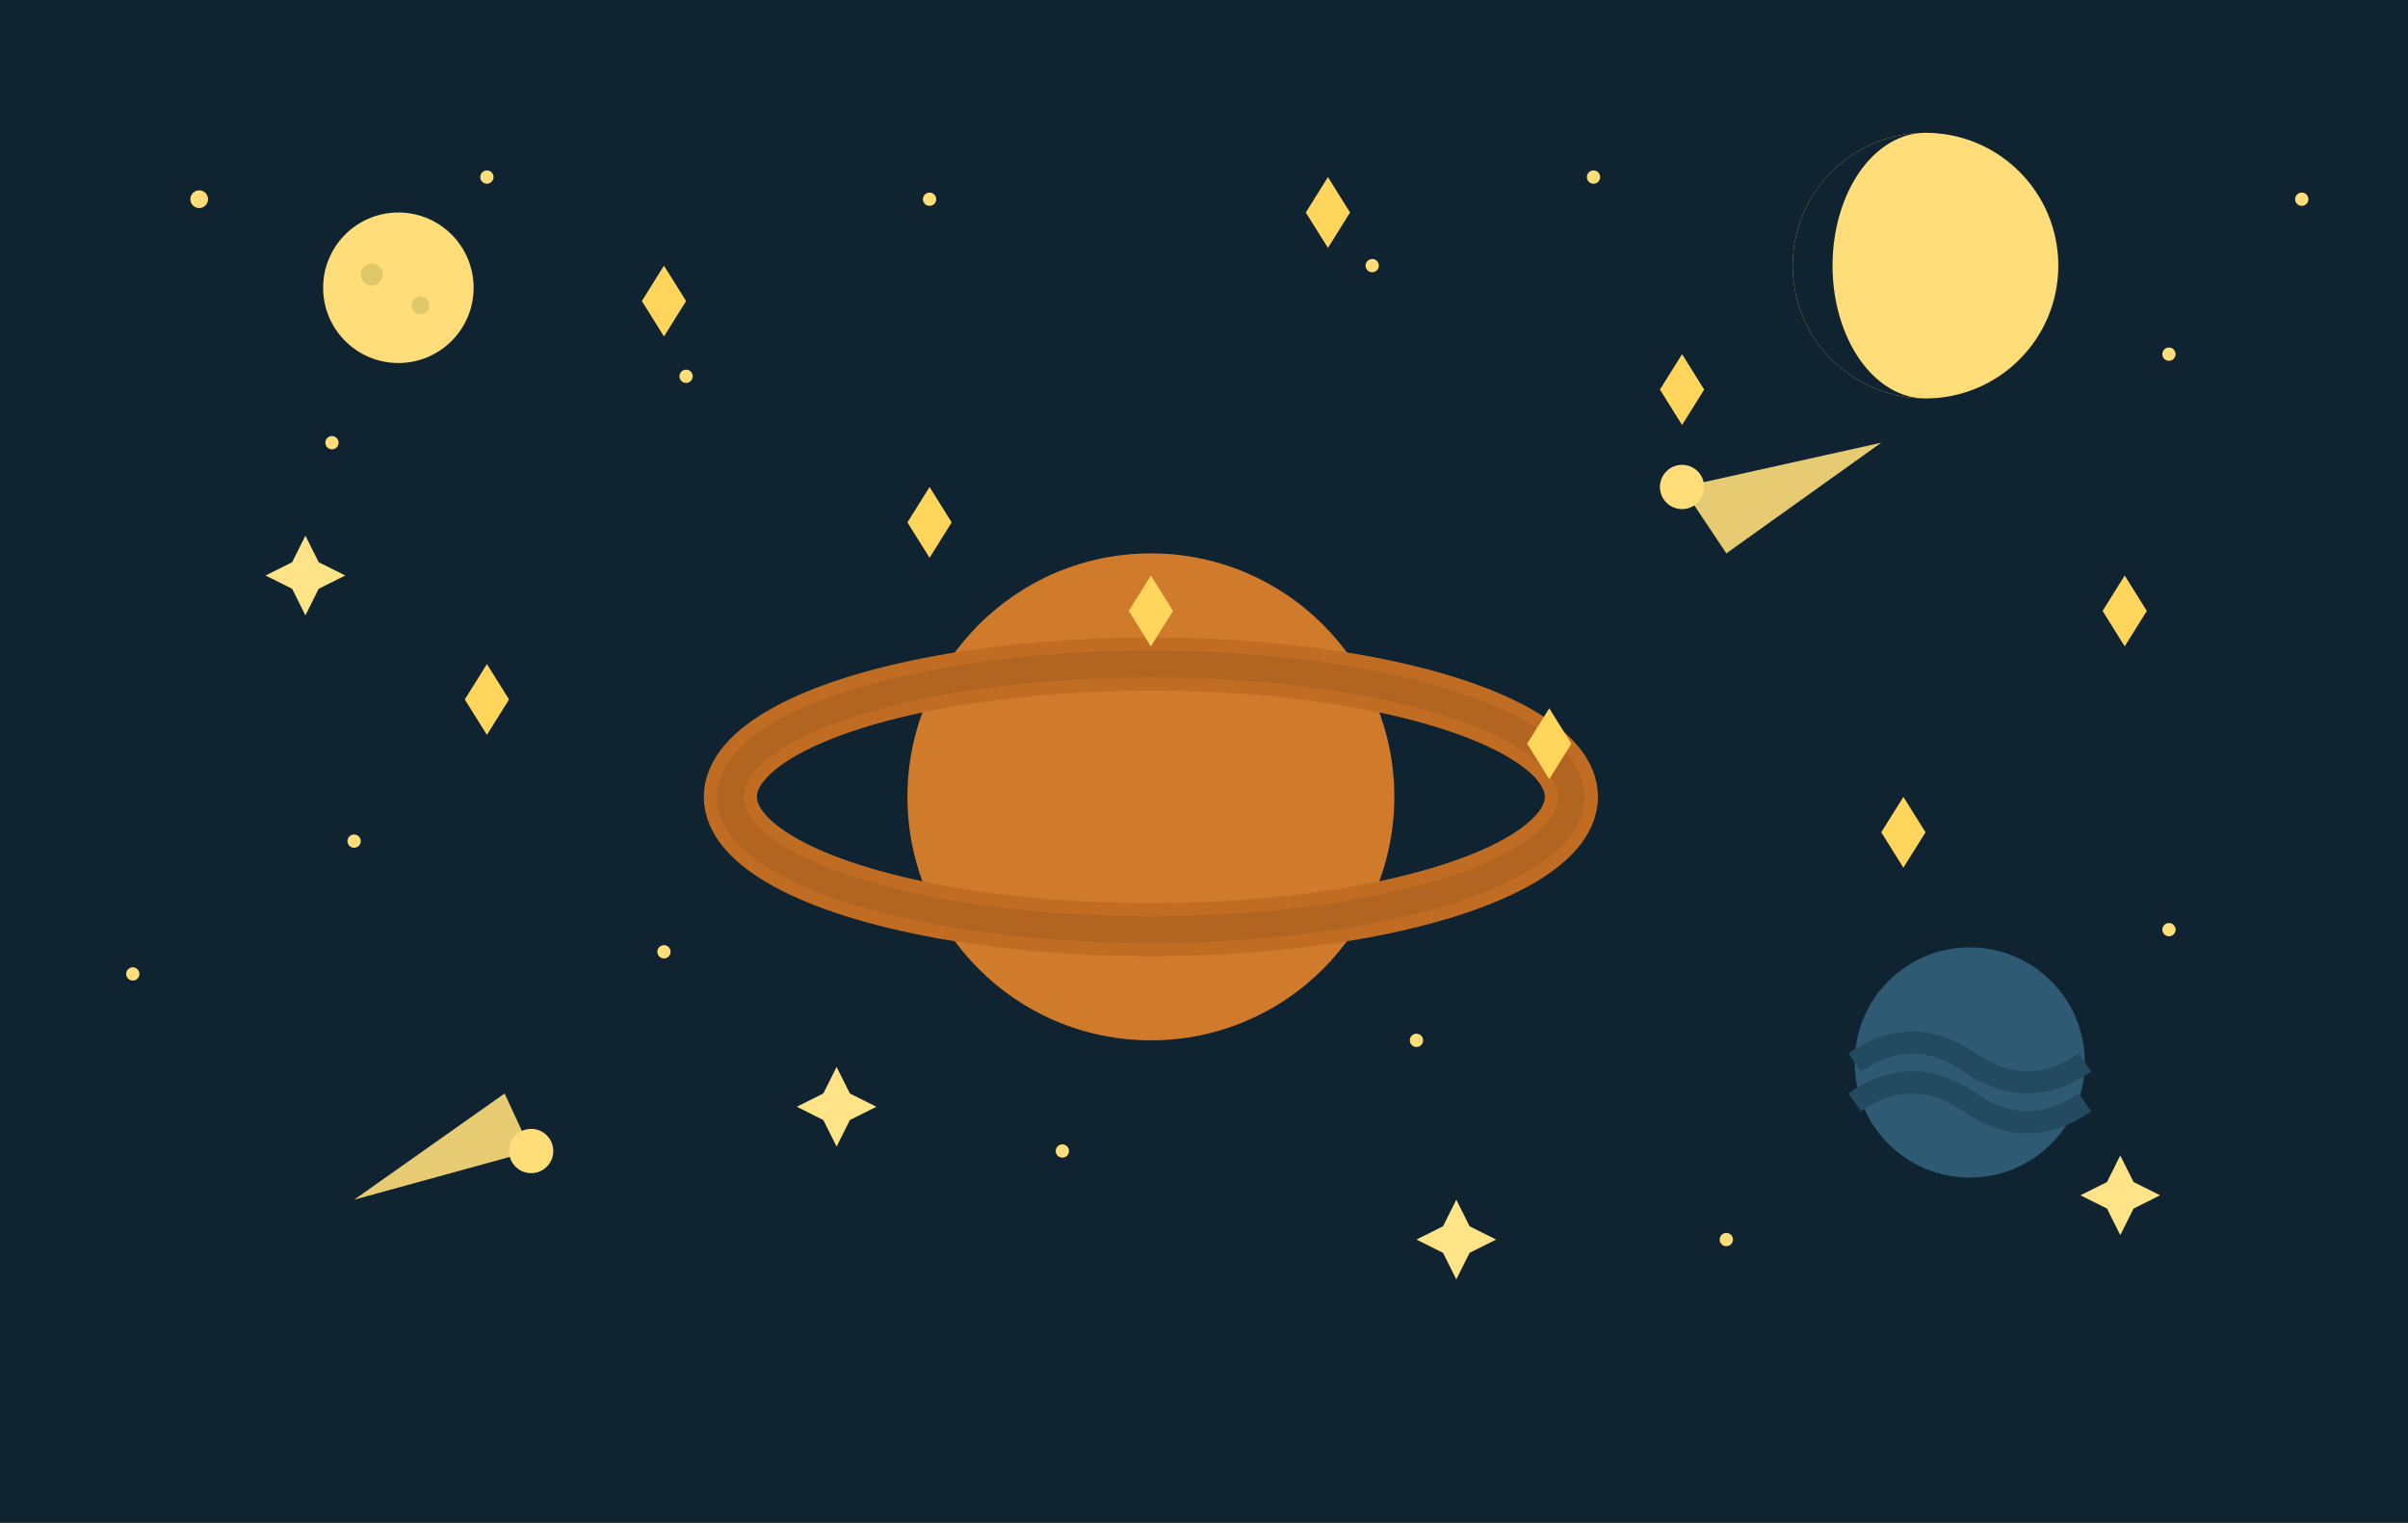 <svg xmlns="http://www.w3.org/2000/svg" width="1088" height="688" viewBox="0 0 1088 688">
  <!-- 背景 -->
  <rect width="1088" height="688" fill="#0f2331"/>

  <!-- 月亮 -->
  <g transform="translate(870,120)">
    <circle r="60" fill="#ffde7a"/>
    <path d="M0,-60 A60,60 0 1,0 0,60
             A42,60 0 1,1 0,-60 Z" fill="#0f2331"/>
  </g>

  <!-- 帶環行星 -->
  <g transform="translate(520,360)">
    <circle r="110" fill="#d07a2b"/>
    <!-- 環 -->
    <ellipse rx="190" ry="60" fill="none" stroke="#c06d23" stroke-width="24"/>
    <ellipse rx="190" ry="60" fill="none" stroke="#a85f1f" stroke-width="12" opacity=".6"/>
  </g>

  <!-- 次要行星 -->
  <g transform="translate(180,130)">
    <circle r="34" fill="#ffde7a"/>
    <circle cx="-12" cy="-6" r="5" fill="#e0c86a"/>
    <circle cx="10" cy="8" r="4" fill="#e0c86a"/>
  </g>
  <g transform="translate(890,480)">
    <circle r="52" fill="#2e5a74"/>
    <path d="M-52,0 q26,-18 52,0 q26,18 52,0" fill="none" stroke="#244a61" stroke-width="10"/>
    <path d="M-52,18 q26,-18 52,0 q26,18 52,0" fill="none" stroke="#244a61" stroke-width="10"/>
  </g>

  <!-- 流星 -->
  <g fill="#ffde7a">
    <path d="M240,520 l-80,22 l68,-48 z" opacity=".9"/>
    <circle cx="240" cy="520" r="10"/>
    <path d="M760,220 l90,-20 l-70,50 z" opacity=".9"/>
    <circle cx="760" cy="220" r="10"/>
  </g>

  <!-- 星星（多種形狀） -->
  <g fill="#ffde7a">
    <!-- 小圓星 -->
    <circle cx="90" cy="90" r="4"/>
    <circle cx="150" cy="200" r="3"/>
    <circle cx="220" cy="80" r="3"/>
    <circle cx="310" cy="170" r="3"/>
    <circle cx="420" cy="90" r="3"/>
    <circle cx="620" cy="120" r="3"/>
    <circle cx="720" cy="80" r="3"/>
    <circle cx="980" cy="160" r="3"/>
    <circle cx="1040" cy="90" r="3"/>
    <circle cx="160" cy="380" r="3"/>
    <circle cx="60" cy="440" r="3"/>
    <circle cx="300" cy="430" r="3"/>
    <circle cx="480" cy="520" r="3"/>
    <circle cx="640" cy="470" r="3"/>
    <circle cx="780" cy="560" r="3"/>
    <circle cx="980" cy="420" r="3"/>
  </g>

  <!-- 菱形星 -->
  <g fill="#ffd55c">
    <path d="M300,120 l10,16 l-10,16 l-10,-16 z"/>
    <path d="M420,220 l10,16 l-10,16 l-10,-16 z"/>
    <path d="M600,80 l10,16 l-10,16 l-10,-16 z"/>
    <path d="M760,160 l10,16 l-10,16 l-10,-16 z"/>
    <path d="M960,260 l10,16 l-10,16 l-10,-16 z"/>
    <path d="M220,300 l10,16 l-10,16 l-10,-16 z"/>
    <path d="M520,260 l10,16 l-10,16 l-10,-16 z"/>
    <path d="M700,320 l10,16 l-10,16 l-10,-16 z"/>
    <path d="M860,360 l10,16 l-10,16 l-10,-16 z"/>
  </g>

  <!-- 四角星 -->
  <g fill="#ffe387">
    <path d="M120,260
             l12,-6 l6,-12 l6,12 l12,6
             l-12,6 l-6,12 l-6,-12 z"/>
    <path d="M360,500
             l12,-6 l6,-12 l6,12 l12,6
             l-12,6 l-6,12 l-6,-12 z"/>
    <path d="M640,560
             l12,-6 l6,-12 l6,12 l12,6
             l-12,6 l-6,12 l-6,-12 z"/>
    <path d="M940,540
             l12,-6 l6,-12 l6,12 l12,6
             l-12,6 l-6,12 l-6,-12 z"/>
  </g>
</svg>
